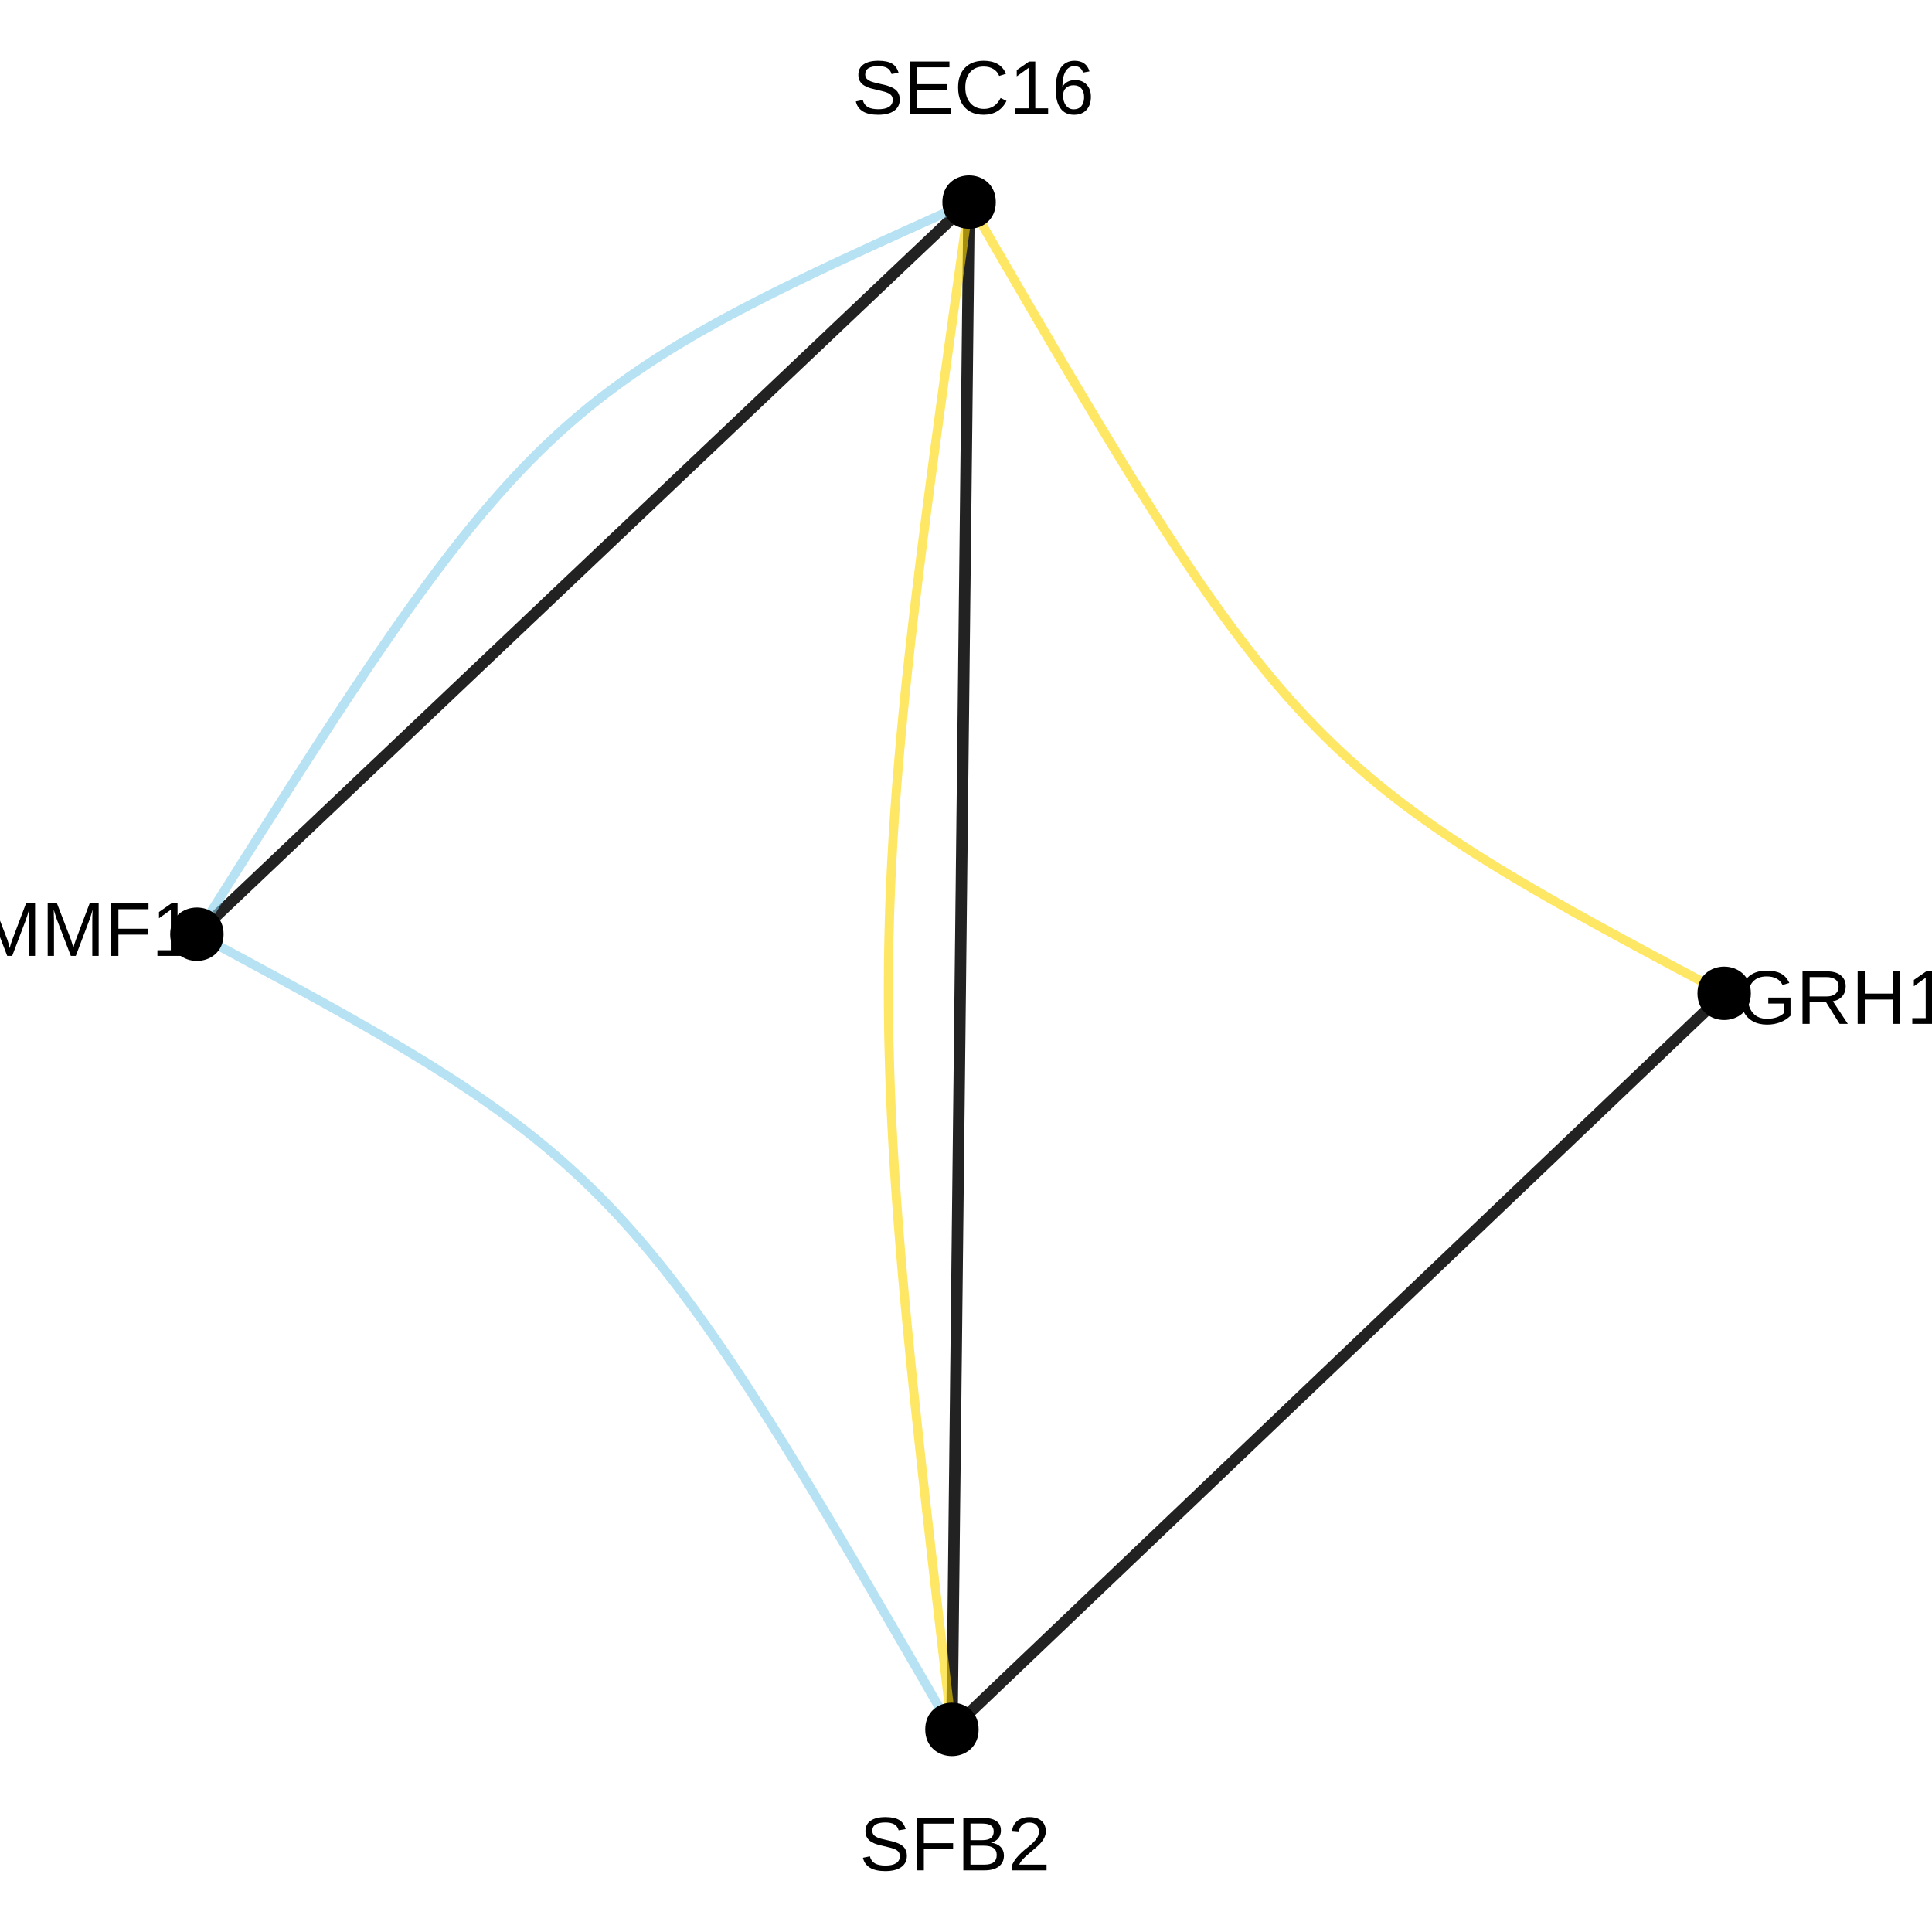 <?xml version="1.0" encoding="UTF-8"?>
<svg xmlns="http://www.w3.org/2000/svg" xmlns:xlink="http://www.w3.org/1999/xlink" width="360pt" height="360pt" viewBox="0 0 360 360" version="1.1">
<defs>
<g>
<symbol overflow="visible" id="glyph0-0">
<path style="stroke:none;" d="M 1.422 -9.781 L 9.234 -9.781 L 9.234 0 L 1.422 0 Z M 1.953 -9.25 L 1.953 -0.531 L 8.703 -0.531 L 8.703 -9.25 Z M 1.953 -9.25 "/>
</symbol>
<symbol overflow="visible" id="glyph0-1">
<path style="stroke:none;" d="M 0.719 -4.938 C 0.719 -6.52 1.141 -7.742 1.984 -8.609 C 2.836 -9.484 4.035 -9.922 5.578 -9.922 C 6.66 -9.922 7.539 -9.738 8.219 -9.375 C 8.895 -9.008 9.414 -8.426 9.781 -7.625 L 8.516 -7.25 C 8.242 -7.801 7.863 -8.203 7.375 -8.453 C 6.883 -8.711 6.273 -8.844 5.547 -8.844 C 4.422 -8.844 3.555 -8.5 2.953 -7.812 C 2.359 -7.133 2.062 -6.176 2.062 -4.938 C 2.062 -3.695 2.379 -2.719 3.016 -2 C 3.648 -1.289 4.523 -0.938 5.641 -0.938 C 6.285 -0.938 6.883 -1.031 7.438 -1.219 C 7.988 -1.414 8.438 -1.68 8.781 -2.016 L 8.781 -3.781 L 5.859 -3.781 L 5.859 -4.891 L 10 -4.891 L 10 -1.516 C 9.477 -0.992 8.844 -0.586 8.094 -0.297 C 7.344 -0.004 6.523 0.141 5.641 0.141 C 4.617 0.141 3.738 -0.062 3 -0.469 C 2.258 -0.875 1.691 -1.457 1.297 -2.219 C 0.91 -2.988 0.719 -3.895 0.719 -4.938 Z M 0.719 -4.938 "/>
</symbol>
<symbol overflow="visible" id="glyph0-2">
<path style="stroke:none;" d="M 8.078 0 L 5.547 -4.062 L 2.5 -4.062 L 2.5 0 L 1.172 0 L 1.172 -9.781 L 5.766 -9.781 C 6.867 -9.781 7.719 -9.531 8.312 -9.031 C 8.914 -8.539 9.219 -7.859 9.219 -6.984 C 9.219 -6.254 9.004 -5.641 8.578 -5.141 C 8.16 -4.648 7.578 -4.344 6.828 -4.219 L 9.609 0 Z M 7.891 -6.969 C 7.891 -7.539 7.695 -7.973 7.312 -8.266 C 6.926 -8.566 6.367 -8.719 5.641 -8.719 L 2.5 -8.719 L 2.5 -5.109 L 5.688 -5.109 C 6.383 -5.109 6.926 -5.27 7.312 -5.594 C 7.695 -5.926 7.891 -6.383 7.891 -6.969 Z M 7.891 -6.969 "/>
</symbol>
<symbol overflow="visible" id="glyph0-3">
<path style="stroke:none;" d="M 7.781 0 L 7.781 -4.531 L 2.5 -4.531 L 2.5 0 L 1.172 0 L 1.172 -9.781 L 2.5 -9.781 L 2.5 -5.641 L 7.781 -5.641 L 7.781 -9.781 L 9.109 -9.781 L 9.109 0 Z M 7.781 0 "/>
</symbol>
<symbol overflow="visible" id="glyph0-4">
<path style="stroke:none;" d="M 1.078 0 L 1.078 -1.062 L 3.578 -1.062 L 3.578 -8.594 L 1.375 -7.016 L 1.375 -8.188 L 3.672 -9.781 L 4.828 -9.781 L 4.828 -1.062 L 7.219 -1.062 L 7.219 0 Z M 1.078 0 "/>
</symbol>
<symbol overflow="visible" id="glyph0-5">
<path style="stroke:none;" d="M 9.484 0 L 9.484 -6.531 C 9.484 -7.25 9.504 -7.941 9.547 -8.609 C 9.316 -7.773 9.113 -7.129 8.938 -6.672 L 6.406 0 L 5.484 0 L 2.922 -6.672 L 2.531 -7.844 L 2.297 -8.609 L 2.312 -7.844 L 2.344 -6.531 L 2.344 0 L 1.172 0 L 1.172 -9.781 L 2.906 -9.781 L 5.516 -3 C 5.609 -2.727 5.695 -2.438 5.781 -2.125 C 5.863 -1.812 5.922 -1.582 5.953 -1.438 C 5.984 -1.625 6.055 -1.906 6.172 -2.281 C 6.297 -2.664 6.379 -2.906 6.422 -3 L 8.984 -9.781 L 10.672 -9.781 L 10.672 0 Z M 9.484 0 "/>
</symbol>
<symbol overflow="visible" id="glyph0-6">
<path style="stroke:none;" d="M 2.5 -8.703 L 2.5 -5.062 L 7.953 -5.062 L 7.953 -3.969 L 2.5 -3.969 L 2.5 0 L 1.172 0 L 1.172 -9.781 L 8.109 -9.781 L 8.109 -8.703 Z M 2.5 -8.703 "/>
</symbol>
<symbol overflow="visible" id="glyph0-7">
<path style="stroke:none;" d="M 8.828 -2.703 C 8.828 -1.797 8.473 -1.094 7.766 -0.594 C 7.066 -0.102 6.078 0.141 4.797 0.141 C 2.41 0.141 1.023 -0.688 0.641 -2.344 L 1.938 -2.609 C 2.082 -2.016 2.395 -1.578 2.875 -1.297 C 3.352 -1.023 4.008 -0.891 4.844 -0.891 C 5.695 -0.891 6.352 -1.035 6.812 -1.328 C 7.281 -1.629 7.516 -2.062 7.516 -2.625 C 7.516 -2.945 7.441 -3.207 7.297 -3.406 C 7.148 -3.602 6.945 -3.766 6.688 -3.891 C 6.426 -4.023 6.109 -4.133 5.734 -4.219 C 5.367 -4.312 4.969 -4.41 4.531 -4.516 C 3.758 -4.68 3.172 -4.848 2.766 -5.016 C 2.367 -5.191 2.051 -5.383 1.812 -5.594 C 1.582 -5.812 1.406 -6.062 1.281 -6.344 C 1.164 -6.625 1.109 -6.945 1.109 -7.312 C 1.109 -8.145 1.426 -8.785 2.062 -9.234 C 2.707 -9.691 3.625 -9.922 4.812 -9.922 C 5.926 -9.922 6.773 -9.75 7.359 -9.406 C 7.953 -9.07 8.367 -8.492 8.609 -7.672 L 7.297 -7.453 C 7.148 -7.973 6.875 -8.348 6.469 -8.578 C 6.07 -8.805 5.516 -8.922 4.797 -8.922 C 4.016 -8.922 3.414 -8.789 3 -8.531 C 2.594 -8.281 2.391 -7.895 2.391 -7.375 C 2.391 -7.07 2.469 -6.82 2.625 -6.625 C 2.789 -6.438 3.023 -6.27 3.328 -6.125 C 3.629 -5.988 4.227 -5.82 5.125 -5.625 C 5.426 -5.562 5.723 -5.492 6.016 -5.422 C 6.316 -5.348 6.602 -5.258 6.875 -5.156 C 7.156 -5.062 7.41 -4.945 7.641 -4.812 C 7.879 -4.676 8.086 -4.508 8.266 -4.312 C 8.441 -4.125 8.578 -3.895 8.672 -3.625 C 8.773 -3.363 8.828 -3.055 8.828 -2.703 Z M 8.828 -2.703 "/>
</symbol>
<symbol overflow="visible" id="glyph0-8">
<path style="stroke:none;" d="M 8.734 -2.75 C 8.734 -1.883 8.414 -1.207 7.781 -0.719 C 7.145 -0.238 6.266 0 5.141 0 L 1.172 0 L 1.172 -9.781 L 4.719 -9.781 C 7.02 -9.781 8.172 -8.988 8.172 -7.406 C 8.172 -6.832 8.004 -6.348 7.672 -5.953 C 7.348 -5.555 6.891 -5.289 6.297 -5.156 C 7.078 -5.062 7.676 -4.801 8.094 -4.375 C 8.52 -3.945 8.734 -3.406 8.734 -2.75 Z M 6.828 -7.25 C 6.828 -7.781 6.645 -8.156 6.281 -8.375 C 5.926 -8.602 5.406 -8.719 4.719 -8.719 L 2.5 -8.719 L 2.5 -5.625 L 4.719 -5.625 C 5.426 -5.625 5.953 -5.754 6.297 -6.016 C 6.648 -6.285 6.828 -6.695 6.828 -7.25 Z M 7.391 -2.859 C 7.391 -4.016 6.582 -4.594 4.969 -4.594 L 2.5 -4.594 L 2.5 -1.062 L 5.062 -1.062 C 5.875 -1.062 6.461 -1.211 6.828 -1.516 C 7.203 -1.816 7.391 -2.266 7.391 -2.859 Z M 7.391 -2.859 "/>
</symbol>
<symbol overflow="visible" id="glyph0-9">
<path style="stroke:none;" d="M 0.719 0 L 0.719 -0.875 C 0.945 -1.414 1.234 -1.895 1.578 -2.312 C 1.922 -2.727 2.281 -3.102 2.656 -3.438 C 3.031 -3.77 3.398 -4.078 3.766 -4.359 C 4.129 -4.648 4.457 -4.941 4.75 -5.234 C 5.051 -5.523 5.289 -5.828 5.469 -6.141 C 5.656 -6.453 5.75 -6.805 5.75 -7.203 C 5.75 -7.742 5.594 -8.16 5.281 -8.453 C 4.969 -8.754 4.531 -8.906 3.969 -8.906 C 3.438 -8.906 3 -8.758 2.656 -8.469 C 2.312 -8.176 2.109 -7.77 2.047 -7.25 L 0.766 -7.359 C 0.859 -8.148 1.191 -8.773 1.766 -9.234 C 2.336 -9.691 3.07 -9.922 3.969 -9.922 C 4.957 -9.922 5.719 -9.688 6.25 -9.219 C 6.781 -8.758 7.047 -8.102 7.047 -7.25 C 7.047 -6.863 6.957 -6.484 6.781 -6.109 C 6.602 -5.734 6.344 -5.359 6 -4.984 C 5.656 -4.609 5.004 -4.031 4.047 -3.25 C 3.516 -2.812 3.086 -2.414 2.766 -2.062 C 2.453 -1.719 2.227 -1.383 2.094 -1.062 L 7.188 -1.062 L 7.188 0 Z M 0.719 0 "/>
</symbol>
<symbol overflow="visible" id="glyph0-10">
<path style="stroke:none;" d="M 1.172 0 L 1.172 -9.781 L 8.594 -9.781 L 8.594 -8.703 L 2.5 -8.703 L 2.5 -5.562 L 8.172 -5.562 L 8.172 -4.484 L 2.5 -4.484 L 2.5 -1.078 L 8.875 -1.078 L 8.875 0 Z M 1.172 0 "/>
</symbol>
<symbol overflow="visible" id="glyph0-11">
<path style="stroke:none;" d="M 5.5 -8.844 C 4.414 -8.844 3.57 -8.492 2.969 -7.797 C 2.363 -7.098 2.062 -6.145 2.062 -4.938 C 2.062 -3.738 2.375 -2.773 3 -2.047 C 3.633 -1.316 4.484 -0.953 5.547 -0.953 C 6.922 -0.953 7.953 -1.629 8.641 -2.984 L 9.734 -2.438 C 9.328 -1.602 8.758 -0.961 8.031 -0.516 C 7.301 -0.078 6.453 0.141 5.484 0.141 C 4.504 0.141 3.656 -0.062 2.938 -0.469 C 2.219 -0.883 1.664 -1.473 1.281 -2.234 C 0.906 -2.992 0.719 -3.895 0.719 -4.938 C 0.719 -6.5 1.141 -7.719 1.984 -8.594 C 2.828 -9.477 3.992 -9.922 5.484 -9.922 C 6.523 -9.922 7.395 -9.719 8.094 -9.312 C 8.789 -8.906 9.305 -8.301 9.641 -7.5 L 8.375 -7.094 C 8.156 -7.656 7.789 -8.086 7.281 -8.391 C 6.781 -8.691 6.188 -8.844 5.5 -8.844 Z M 5.5 -8.844 "/>
</symbol>
<symbol overflow="visible" id="glyph0-12">
<path style="stroke:none;" d="M 7.281 -3.203 C 7.281 -2.172 7 -1.352 6.438 -0.75 C 5.883 -0.156 5.113 0.141 4.125 0.141 C 3.02 0.141 2.176 -0.266 1.594 -1.078 C 1.008 -1.898 0.719 -3.098 0.719 -4.672 C 0.719 -6.359 1.02 -7.656 1.625 -8.562 C 2.238 -9.469 3.102 -9.922 4.219 -9.922 C 5.695 -9.922 6.629 -9.258 7.016 -7.938 L 5.812 -7.719 C 5.57 -8.52 5.035 -8.922 4.203 -8.922 C 3.492 -8.922 2.941 -8.586 2.547 -7.922 C 2.16 -7.254 1.969 -6.289 1.969 -5.031 C 2.195 -5.457 2.516 -5.781 2.922 -6 C 3.336 -6.219 3.812 -6.328 4.344 -6.328 C 5.238 -6.328 5.953 -6.039 6.484 -5.469 C 7.016 -4.906 7.281 -4.148 7.281 -3.203 Z M 6.016 -3.141 C 6.016 -3.848 5.836 -4.395 5.484 -4.781 C 5.141 -5.164 4.66 -5.359 4.047 -5.359 C 3.461 -5.359 2.988 -5.188 2.625 -4.844 C 2.27 -4.508 2.094 -4.039 2.094 -3.438 C 2.094 -2.688 2.273 -2.07 2.641 -1.594 C 3.016 -1.113 3.492 -0.875 4.078 -0.875 C 4.68 -0.875 5.156 -1.07 5.5 -1.469 C 5.844 -1.875 6.016 -2.43 6.016 -3.141 Z M 6.016 -3.141 "/>
</symbol>
</g>
</defs>
<g id="surface154658">
<rect x="0" y="0" width="360" height="360" style="fill:rgb(100%,100%,100%);fill-opacity:1;stroke:none;"/>
<path style="fill:none;stroke-width:2.134;stroke-linecap:butt;stroke-linejoin:round;stroke:rgb(13.333%,13.333%,13.333%);stroke-opacity:1;stroke-miterlimit:1;" d="M 321.273 185.09 L 319.113 187.145 L 317 189.164 L 314.926 191.137 L 312.895 193.074 L 310.902 194.973 L 308.953 196.832 L 307.039 198.656 L 305.164 200.441 L 303.328 202.195 L 301.523 203.914 L 299.758 205.598 L 298.027 207.25 L 296.328 208.867 L 294.66 210.457 L 293.023 212.016 L 291.422 213.547 L 289.844 215.047 L 288.301 216.52 L 286.781 217.965 L 285.293 219.387 L 283.828 220.781 L 282.387 222.152 L 280.973 223.504 L 279.582 224.828 L 278.215 226.133 L 276.867 227.414 L 275.543 228.68 L 274.238 229.922 L 272.949 231.148 L 271.684 232.359 L 270.434 233.551 L 269.199 234.727 L 267.98 235.891 L 266.773 237.035 L 265.586 238.172 L 264.406 239.293 L 263.242 240.402 L 262.086 241.504 L 260.945 242.594 L 259.809 243.676 L 258.684 244.75 L 257.562 245.816 L 256.453 246.875 L 255.348 247.93 L 254.246 248.98 L 253.148 250.027 L 252.055 251.07 L 250.961 252.109 L 247.691 255.227 L 245.504 257.312 L 244.406 258.359 L 243.305 259.406 L 242.199 260.461 L 241.086 261.52 L 239.969 262.586 L 238.844 263.66 L 237.707 264.742 L 236.562 265.832 L 235.41 266.934 L 234.246 268.043 L 233.066 269.168 L 231.879 270.301 L 230.672 271.449 L 229.453 272.609 L 228.219 273.785 L 226.969 274.98 L 225.699 276.188 L 224.414 277.414 L 223.109 278.66 L 221.785 279.922 L 220.438 281.207 L 219.07 282.508 L 217.68 283.836 L 216.266 285.184 L 214.824 286.555 L 213.359 287.949 L 211.871 289.371 L 210.352 290.816 L 208.805 292.293 L 207.23 293.793 L 205.629 295.32 L 203.992 296.879 L 202.324 298.469 L 200.625 300.09 L 198.895 301.742 L 197.129 303.426 L 195.324 305.141 L 193.488 306.895 L 191.613 308.68 L 189.699 310.504 L 187.746 312.363 L 185.758 314.262 L 183.727 316.199 L 181.652 318.176 L 179.535 320.191 L 177.379 322.25 "/>
<path style="fill:none;stroke-width:2.134;stroke-linecap:butt;stroke-linejoin:round;stroke:rgb(13.333%,13.333%,13.333%);stroke-opacity:1;stroke-miterlimit:1;" d="M 36.688 174.082 L 38.848 172.035 L 40.961 170.027 L 43.035 168.062 L 45.066 166.137 L 47.059 164.25 L 49.008 162.398 L 50.922 160.586 L 52.797 158.809 L 54.633 157.066 L 56.434 155.359 L 58.203 153.684 L 59.934 152.039 L 61.633 150.43 L 63.301 148.852 L 64.938 147.301 L 66.539 145.777 L 68.113 144.285 L 69.66 142.82 L 71.18 141.383 L 72.668 139.969 L 74.133 138.582 L 75.57 137.215 L 76.984 135.875 L 78.375 134.555 L 79.746 133.258 L 81.09 131.984 L 82.418 130.727 L 83.723 129.488 L 85.008 128.27 L 86.277 127.066 L 87.527 125.883 L 88.762 124.711 L 89.98 123.555 L 91.184 122.414 L 92.375 121.285 L 93.551 120.168 L 94.715 119.066 L 95.871 117.969 L 97.016 116.887 L 98.148 115.809 L 99.273 114.742 L 100.395 113.684 L 101.504 112.629 L 102.613 111.578 L 103.715 110.535 L 104.809 109.496 L 105.906 108.457 L 106.996 107.422 L 108.086 106.391 L 110.266 104.32 L 112.453 102.25 L 113.551 101.207 L 114.652 100.164 L 115.758 99.117 L 116.871 98.062 L 117.988 97 L 119.113 95.934 L 120.25 94.859 L 121.395 93.773 L 122.547 92.68 L 123.711 91.574 L 124.891 90.457 L 126.078 89.328 L 127.285 88.188 L 128.504 87.031 L 129.738 85.863 L 130.988 84.676 L 132.254 83.477 L 133.543 82.254 L 134.848 81.02 L 136.172 79.762 L 137.52 78.484 L 138.887 77.188 L 140.277 75.867 L 141.691 74.527 L 143.133 73.164 L 144.594 71.777 L 146.086 70.363 L 147.605 68.922 L 149.148 67.457 L 150.723 65.965 L 152.328 64.445 L 153.965 62.895 L 155.629 61.312 L 157.328 59.703 L 159.062 58.059 L 160.828 56.387 L 162.629 54.676 L 164.469 52.934 L 166.344 51.156 L 168.254 49.344 L 170.207 47.492 L 172.199 45.605 L 174.23 43.68 L 176.301 41.715 L 178.418 39.711 L 180.574 37.664 "/>
<path style="fill:none;stroke-width:2.134;stroke-linecap:butt;stroke-linejoin:round;stroke:rgb(13.333%,13.333%,13.333%);stroke-opacity:1;stroke-miterlimit:1;" d="M 177.379 322.25 L 177.426 317.98 L 177.473 313.797 L 177.52 309.695 L 177.566 305.68 L 177.609 301.742 L 177.652 297.883 L 177.695 294.098 L 177.738 290.391 L 177.777 286.754 L 177.816 283.191 L 177.855 279.695 L 177.895 276.27 L 177.934 272.91 L 177.969 269.613 L 178.008 266.379 L 178.043 263.207 L 178.078 260.094 L 178.109 257.035 L 178.145 254.035 L 178.18 251.086 L 178.211 248.191 L 178.242 245.344 L 178.273 242.547 L 178.305 239.797 L 178.336 237.09 L 178.363 234.426 L 178.395 231.805 L 178.422 229.223 L 178.453 226.68 L 178.48 224.172 L 178.508 221.699 L 178.535 219.258 L 178.562 216.848 L 178.59 214.465 L 178.617 212.109 L 178.641 209.781 L 178.668 207.477 L 178.695 205.195 L 178.719 202.934 L 178.746 200.688 L 178.77 198.461 L 178.793 196.25 L 178.82 194.051 L 178.844 191.863 L 178.867 189.684 L 178.891 187.516 L 178.918 185.352 L 178.941 183.191 L 179.012 176.723 L 179.039 174.562 L 179.062 172.398 L 179.086 170.227 L 179.109 168.051 L 179.137 165.863 L 179.16 163.664 L 179.184 161.449 L 179.211 159.223 L 179.234 156.98 L 179.262 154.715 L 179.285 152.434 L 179.312 150.129 L 179.34 147.801 L 179.363 145.445 L 179.391 143.066 L 179.418 140.656 L 179.445 138.215 L 179.473 135.738 L 179.504 133.23 L 179.531 130.688 L 179.559 128.105 L 179.59 125.484 L 179.617 122.82 L 179.648 120.117 L 179.68 117.363 L 179.711 114.566 L 179.742 111.723 L 179.777 108.824 L 179.809 105.879 L 179.844 102.875 L 179.879 99.82 L 179.914 96.703 L 179.949 93.531 L 179.984 90.297 L 180.02 87 L 180.059 83.641 L 180.098 80.215 L 180.137 76.719 L 180.176 73.156 L 180.219 69.52 L 180.258 65.812 L 180.301 62.031 L 180.344 58.172 L 180.391 54.234 L 180.434 50.215 L 180.48 46.117 L 180.527 41.934 L 180.574 37.664 "/>
<path style="fill:none;stroke-width:1.707;stroke-linecap:butt;stroke-linejoin:round;stroke:rgb(100%,84.314%,0%);stroke-opacity:0.6;stroke-miterlimit:1;" d="M 321.273 185.09 L 318.941 183.852 L 316.656 182.637 L 314.414 181.445 L 312.211 180.273 L 310.055 179.117 L 307.938 177.984 L 305.859 176.863 L 303.82 175.766 L 301.824 174.68 L 299.863 173.609 L 297.938 172.555 L 296.051 171.512 L 294.199 170.484 L 292.383 169.465 L 290.602 168.461 L 288.852 167.465 L 287.137 166.477 L 285.449 165.5 L 283.797 164.527 L 282.172 163.566 L 280.574 162.609 L 279.008 161.656 L 277.469 160.707 L 275.957 159.762 L 274.469 158.82 L 273.008 157.879 L 271.574 156.941 L 270.16 156 L 268.77 155.062 L 267.398 154.121 L 266.055 153.176 L 264.727 152.23 L 263.418 151.277 L 262.133 150.32 L 260.859 149.359 L 259.609 148.391 L 258.371 147.418 L 257.152 146.434 L 255.945 145.441 L 254.754 144.438 L 253.574 143.422 L 252.406 142.398 L 251.254 141.359 L 250.109 140.309 L 248.977 139.246 L 247.852 138.164 L 246.734 137.07 L 245.625 135.957 L 244.523 134.828 L 243.43 133.68 L 242.34 132.516 L 241.254 131.328 L 240.172 130.121 L 239.094 128.891 L 238.016 127.641 L 236.941 126.363 L 235.867 125.066 L 234.789 123.742 L 233.715 122.391 L 232.633 121.016 L 231.555 119.609 L 230.469 118.18 L 229.379 116.719 L 228.285 115.227 L 227.184 113.703 L 226.078 112.152 L 224.965 110.566 L 223.84 108.945 L 222.711 107.293 L 221.566 105.605 L 220.418 103.879 L 219.254 102.117 L 218.078 100.32 L 216.887 98.484 L 215.684 96.605 L 214.465 94.691 L 213.234 92.734 L 211.984 90.734 L 210.719 88.695 L 209.434 86.609 L 208.129 84.484 L 206.809 82.309 L 205.465 80.09 L 204.102 77.824 L 202.715 75.512 L 201.309 73.148 L 199.875 70.738 L 198.422 68.277 L 196.938 65.766 L 195.434 63.199 L 193.898 60.586 L 192.336 57.914 L 190.75 55.191 L 189.129 52.414 L 187.48 49.578 L 185.805 46.688 L 184.094 43.738 L 182.352 40.73 L 180.574 37.664 "/>
<path style="fill:none;stroke-width:1.707;stroke-linecap:butt;stroke-linejoin:round;stroke:rgb(52.941%,80.784%,92.157%);stroke-opacity:0.6;stroke-miterlimit:1;" d="M 36.688 174.082 L 38.531 171.152 L 40.34 168.285 L 42.113 165.469 L 43.855 162.711 L 45.566 160.004 L 47.246 157.355 L 48.895 154.754 L 50.516 152.211 L 52.105 149.715 L 53.668 147.27 L 55.203 144.875 L 56.715 142.527 L 58.199 140.23 L 59.66 137.977 L 61.094 135.773 L 62.508 133.613 L 63.898 131.5 L 65.27 129.434 L 66.621 127.406 L 67.949 125.422 L 69.262 123.48 L 70.555 121.582 L 71.832 119.723 L 73.09 117.902 L 74.332 116.121 L 75.562 114.379 L 76.777 112.672 L 77.98 111 L 79.172 109.367 L 80.348 107.77 L 81.516 106.203 L 82.676 104.672 L 83.824 103.176 L 84.965 101.707 L 86.098 100.273 L 87.223 98.867 L 88.344 97.492 L 89.461 96.145 L 90.574 94.824 L 91.684 93.535 L 92.789 92.27 L 93.891 91.031 L 94.996 89.816 L 96.098 88.625 L 97.203 87.457 L 98.309 86.312 L 99.418 85.188 L 100.527 84.086 L 101.645 83.008 L 102.766 81.945 L 103.891 80.902 L 105.023 79.875 L 106.16 78.867 L 107.309 77.875 L 108.465 76.898 L 109.633 75.938 L 110.809 74.988 L 111.996 74.055 L 113.199 73.133 L 114.41 72.227 L 115.641 71.328 L 116.883 70.438 L 118.137 69.559 L 119.41 68.688 L 120.703 67.824 L 122.012 66.969 L 123.34 66.121 L 124.684 65.277 L 126.051 64.438 L 127.441 63.605 L 128.852 62.773 L 130.285 61.941 L 131.742 61.117 L 133.223 60.289 L 134.73 59.461 L 136.262 58.637 L 137.82 57.809 L 139.406 56.977 L 141.023 56.145 L 142.668 55.305 L 144.344 54.465 L 146.047 53.617 L 147.785 52.766 L 149.559 51.906 L 151.359 51.039 L 153.199 50.16 L 155.07 49.277 L 156.98 48.383 L 158.926 47.477 L 160.91 46.559 L 162.93 45.629 L 164.988 44.688 L 167.09 43.73 L 169.23 42.762 L 171.414 41.777 L 173.637 40.773 L 175.906 39.754 L 178.219 38.719 L 180.574 37.664 "/>
<path style="fill:none;stroke-width:1.707;stroke-linecap:butt;stroke-linejoin:round;stroke:rgb(52.941%,80.784%,92.157%);stroke-opacity:0.6;stroke-miterlimit:1;" d="M 36.688 174.082 L 39.02 175.328 L 41.309 176.555 L 43.555 177.758 L 45.754 178.941 L 47.914 180.105 L 50.031 181.25 L 52.109 182.375 L 54.148 183.488 L 56.148 184.582 L 58.109 185.66 L 60.035 186.723 L 61.922 187.773 L 63.773 188.812 L 65.594 189.84 L 67.375 190.852 L 69.125 191.855 L 70.844 192.852 L 72.531 193.836 L 74.188 194.816 L 75.812 195.789 L 77.406 196.754 L 78.977 197.711 L 80.516 198.668 L 82.027 199.621 L 83.516 200.57 L 84.977 201.516 L 86.414 202.465 L 87.828 203.41 L 89.219 204.355 L 90.59 205.305 L 91.938 206.254 L 93.262 207.207 L 94.57 208.164 L 95.859 209.129 L 97.129 210.094 L 98.383 211.07 L 99.621 212.051 L 100.84 213.043 L 102.047 214.039 L 103.238 215.051 L 104.418 216.07 L 105.586 217.102 L 106.738 218.145 L 107.883 219.199 L 109.016 220.27 L 110.141 221.355 L 111.258 222.457 L 112.367 223.574 L 113.469 224.711 L 114.562 225.863 L 115.652 227.035 L 116.738 228.23 L 117.82 229.441 L 118.898 230.676 L 119.977 231.934 L 121.051 233.215 L 122.125 234.52 L 123.203 235.852 L 124.277 237.207 L 125.355 238.59 L 126.438 240 L 127.52 241.438 L 128.609 242.902 L 129.703 244.402 L 130.805 245.93 L 131.91 247.488 L 133.023 249.082 L 134.145 250.707 L 135.277 252.367 L 136.418 254.062 L 137.57 255.793 L 138.73 257.562 L 139.906 259.367 L 141.094 261.211 L 142.297 263.094 L 143.516 265.016 L 144.746 266.98 L 145.996 268.984 L 147.262 271.035 L 148.543 273.125 L 149.848 275.262 L 151.168 277.445 L 152.508 279.672 L 153.871 281.945 L 155.258 284.266 L 156.664 286.637 L 158.094 289.059 L 159.551 291.527 L 161.027 294.047 L 162.535 296.621 L 164.066 299.246 L 165.625 301.926 L 167.215 304.66 L 168.832 307.449 L 170.477 310.293 L 172.156 313.195 L 173.863 316.152 L 175.605 319.172 L 177.379 322.25 "/>
<path style="fill:none;stroke-width:1.707;stroke-linecap:butt;stroke-linejoin:round;stroke:rgb(100%,84.314%,0%);stroke-opacity:0.6;stroke-miterlimit:1;" d="M 177.379 322.25 L 176.891 318.074 L 176.41 313.98 L 175.941 309.961 L 175.48 306.02 L 175.031 302.148 L 174.59 298.352 L 174.164 294.629 L 173.742 290.969 L 173.336 287.383 L 172.938 283.855 L 172.547 280.398 L 172.172 277 L 171.801 273.664 L 171.445 270.387 L 171.098 267.168 L 170.762 264.008 L 170.434 260.898 L 170.117 257.844 L 169.812 254.84 L 169.516 251.883 L 169.234 248.977 L 168.957 246.117 L 168.695 243.301 L 168.441 240.531 L 168.195 237.801 L 167.965 235.109 L 167.742 232.457 L 167.531 229.84 L 167.328 227.262 L 167.141 224.715 L 166.961 222.199 L 166.789 219.715 L 166.633 217.258 L 166.484 214.828 L 166.348 212.426 L 166.219 210.047 L 166.105 207.688 L 166 205.352 L 165.906 203.035 L 165.82 200.734 L 165.75 198.449 L 165.688 196.176 L 165.633 193.918 L 165.594 191.672 L 165.566 189.434 L 165.547 187.203 L 165.539 184.98 L 165.543 182.762 L 165.555 180.543 L 165.578 178.328 L 165.617 176.113 L 165.664 173.895 L 165.719 171.672 L 165.789 169.445 L 165.867 167.211 L 165.961 164.969 L 166.062 162.719 L 166.176 160.453 L 166.301 158.176 L 166.434 155.887 L 166.582 153.578 L 166.738 151.25 L 166.906 148.902 L 167.086 146.535 L 167.277 144.145 L 167.48 141.73 L 167.695 139.289 L 167.918 136.82 L 168.156 134.32 L 168.402 131.789 L 168.66 129.227 L 168.93 126.629 L 169.211 123.996 L 169.504 121.328 L 169.809 118.617 L 170.125 115.867 L 170.453 113.074 L 170.793 110.238 L 171.141 107.355 L 171.504 104.43 L 171.875 101.449 L 172.262 98.422 L 172.656 95.34 L 173.062 92.207 L 173.484 89.02 L 173.914 85.773 L 174.355 82.469 L 174.809 79.102 L 175.273 75.676 L 175.754 72.188 L 176.242 68.633 L 176.742 65.012 L 177.254 61.32 L 177.777 57.562 L 178.312 53.73 L 178.863 49.828 L 179.422 45.852 L 179.992 41.797 L 180.574 37.664 "/>
<path style="fill-rule:nonzero;fill:rgb(0%,0%,0%);fill-opacity:1;stroke-width:0.709;stroke-linecap:round;stroke-linejoin:round;stroke:rgb(0%,0%,0%);stroke-opacity:1;stroke-miterlimit:10;" d="M 325.895 185.09 C 325.895 191.254 316.652 191.254 316.652 185.09 C 316.652 178.926 325.895 178.926 325.895 185.09 "/>
<path style="fill-rule:nonzero;fill:rgb(0%,0%,0%);fill-opacity:1;stroke-width:0.709;stroke-linecap:round;stroke-linejoin:round;stroke:rgb(0%,0%,0%);stroke-opacity:1;stroke-miterlimit:10;" d="M 41.309 174.082 C 41.309 180.242 32.066 180.242 32.066 174.082 C 32.066 167.918 41.309 167.918 41.309 174.082 "/>
<path style="fill-rule:nonzero;fill:rgb(0%,0%,0%);fill-opacity:1;stroke-width:0.709;stroke-linecap:round;stroke-linejoin:round;stroke:rgb(0%,0%,0%);stroke-opacity:1;stroke-miterlimit:10;" d="M 182 322.25 C 182 328.41 172.758 328.41 172.758 322.25 C 172.758 316.086 182 316.086 182 322.25 "/>
<path style="fill-rule:nonzero;fill:rgb(0%,0%,0%);fill-opacity:1;stroke-width:0.709;stroke-linecap:round;stroke-linejoin:round;stroke:rgb(0%,0%,0%);stroke-opacity:1;stroke-miterlimit:10;" d="M 185.199 37.664 C 185.199 43.828 175.953 43.828 175.953 37.664 C 175.953 31.5 185.199 31.5 185.199 37.664 "/>
<g style="fill:rgb(0%,0%,0%);fill-opacity:1;">
  <use xlink:href="#glyph0-1" x="323.637" y="190.78"/>
  <use xlink:href="#glyph0-2" x="334.702" y="190.78"/>
  <use xlink:href="#glyph0-3" x="344.976" y="190.78"/>
  <use xlink:href="#glyph0-4" x="355.249" y="190.78"/>
</g>
<g style="fill:rgb(0%,0%,0%);fill-opacity:1;">
  <use xlink:href="#glyph0-5" x="-4.137" y="178.12"/>
  <use xlink:href="#glyph0-5" x="7.713" y="178.12"/>
  <use xlink:href="#glyph0-6" x="19.562" y="178.12"/>
  <use xlink:href="#glyph0-4" x="28.252" y="178.12"/>
</g>
<g style="fill:rgb(0%,0%,0%);fill-opacity:1;">
  <use xlink:href="#glyph0-7" x="160.156" y="348.515"/>
  <use xlink:href="#glyph0-6" x="169.645" y="348.515"/>
  <use xlink:href="#glyph0-8" x="178.334" y="348.515"/>
  <use xlink:href="#glyph0-9" x="187.822" y="348.515"/>
</g>
<g style="fill:rgb(0%,0%,0%);fill-opacity:1;">
  <use xlink:href="#glyph0-7" x="158.832" y="21.241"/>
  <use xlink:href="#glyph0-10" x="168.32" y="21.241"/>
  <use xlink:href="#glyph0-11" x="177.809" y="21.241"/>
  <use xlink:href="#glyph0-4" x="188.082" y="21.241"/>
  <use xlink:href="#glyph0-12" x="195.993" y="21.241"/>
</g>
</g>
</svg>
